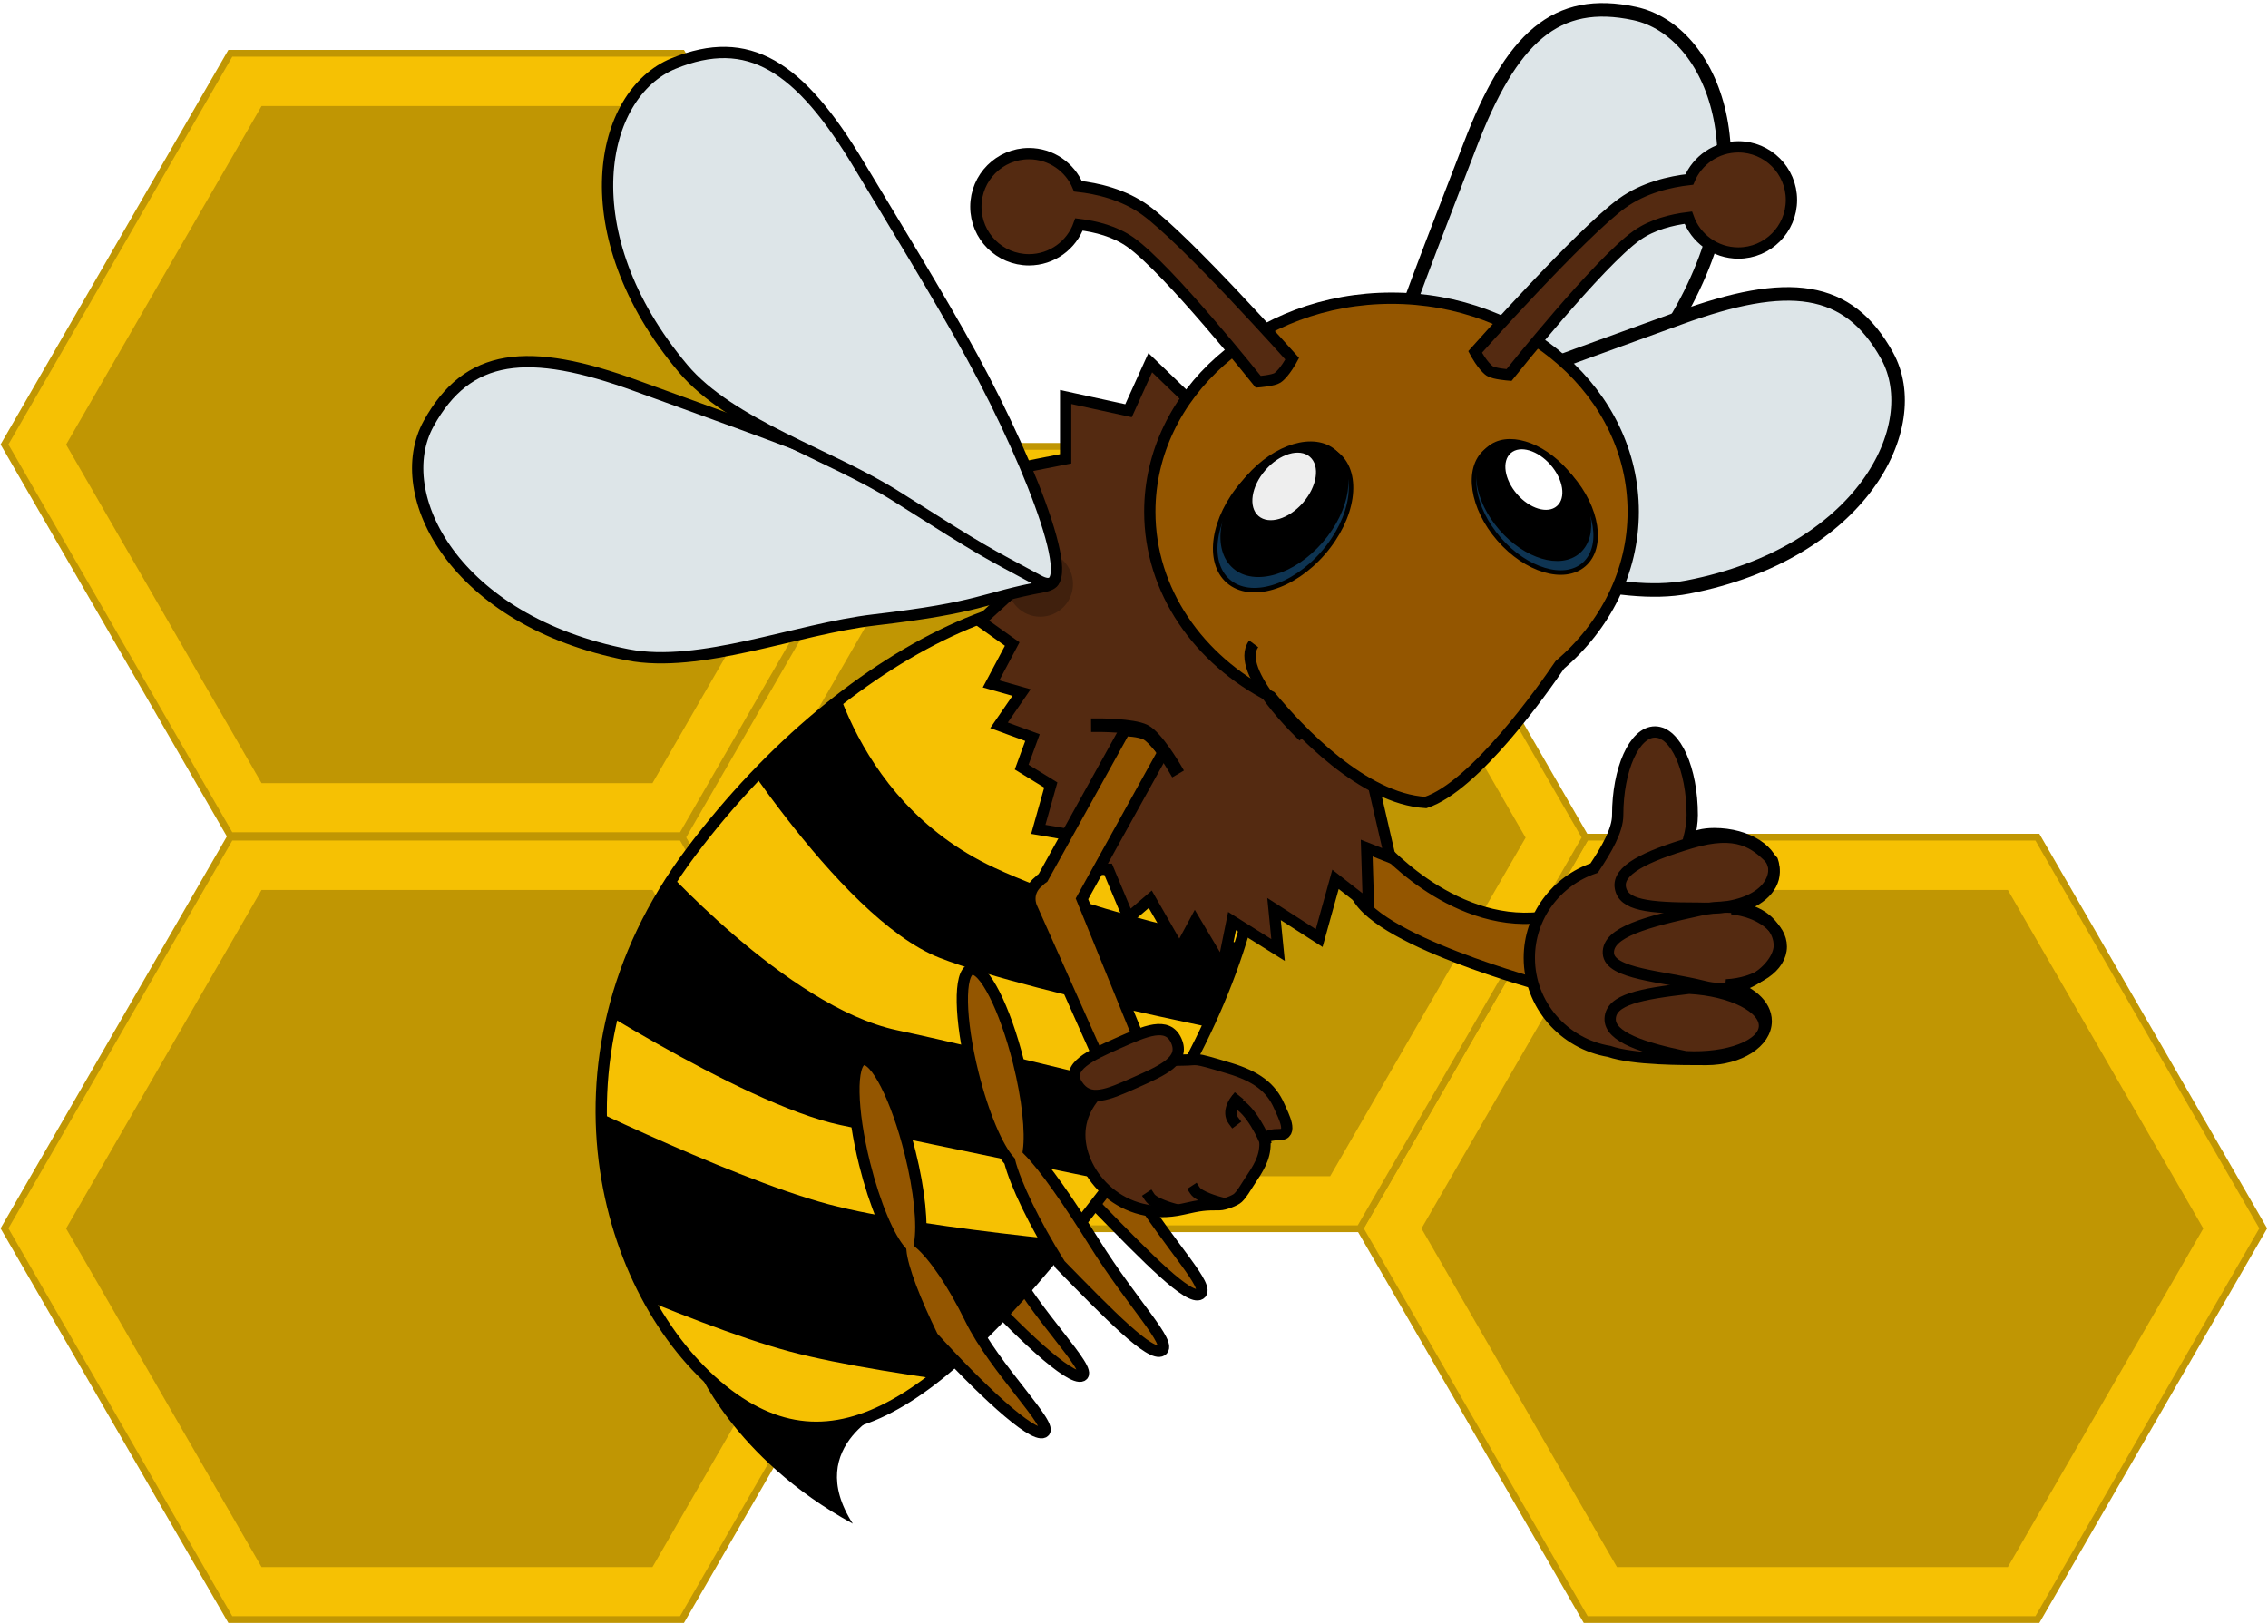 <?xml version="1.0" encoding="UTF-8" standalone="no"?>
<svg width="1004px" height="719px" viewBox="0 0 1004 719" version="1.1" xmlns="http://www.w3.org/2000/svg" xmlns:xlink="http://www.w3.org/1999/xlink">
    <defs>
        <filter x="-50%" y="-50%" width="200%" height="200%" filterUnits="objectBoundingBox" id="filter-1">
            <feOffset dx="0" dy="2" in="SourceAlpha" result="shadowOffsetOuter1"></feOffset>
            <feGaussianBlur stdDeviation="2" in="shadowOffsetOuter1" result="shadowBlurOuter1"></feGaussianBlur>
            <feColorMatrix values="0 0 0 0 0   0 0 0 0 0   0 0 0 0 0  0 0 0 0.35 0" in="shadowBlurOuter1" type="matrix" result="shadowMatrixOuter1"></feColorMatrix>
            <feMerge>
                <feMergeNode in="shadowMatrixOuter1"></feMergeNode>
                <feMergeNode in="SourceGraphic"></feMergeNode>
            </feMerge>
        </filter>
        <path id="path-2" d="M42.002,341.125 C42.002,341.125 58.086,382.273 111.518,411.467 C88.996,376.296 127.906,360.254 127.906,360.254 L42.002,341.125 Z"></path>
        <path id="path-3" d="M56.211,354.273 C108.439,393.63 158.469,350.32 229.195,256.464 C299.92,162.609 314.915,54.619 262.686,15.262 C210.458,-24.095 110.785,20.085 40.059,113.941 C-30.666,207.796 3.983,314.917 56.211,354.273 L56.211,354.273 Z"></path>
        <filter x="-50%" y="-50%" width="200%" height="200%" filterUnits="objectBoundingBox" id="filter-5">
            <feOffset dx="0" dy="2" in="SourceAlpha" result="shadowOffsetOuter1"></feOffset>
            <feGaussianBlur stdDeviation="2" in="shadowOffsetOuter1" result="shadowBlurOuter1"></feGaussianBlur>
            <feColorMatrix values="0 0 0 0 0   0 0 0 0 0   0 0 0 0 0  0 0 0 0.35 0" in="shadowBlurOuter1" type="matrix" result="shadowMatrixOuter1"></feColorMatrix>
            <feMerge>
                <feMergeNode in="shadowMatrixOuter1"></feMergeNode>
                <feMergeNode in="SourceGraphic"></feMergeNode>
            </feMerge>
        </filter>
        <filter x="-50%" y="-50%" width="200%" height="200%" filterUnits="objectBoundingBox" id="filter-6">
            <feOffset dx="0" dy="2" in="SourceAlpha" result="shadowOffsetOuter1"></feOffset>
            <feGaussianBlur stdDeviation="2" in="shadowOffsetOuter1" result="shadowBlurOuter1"></feGaussianBlur>
            <feColorMatrix values="0 0 0 0 0   0 0 0 0 0   0 0 0 0 0  0 0 0 0.35 0" in="shadowBlurOuter1" type="matrix" result="shadowMatrixOuter1"></feColorMatrix>
            <feMerge>
                <feMergeNode in="shadowMatrixOuter1"></feMergeNode>
                <feMergeNode in="SourceGraphic"></feMergeNode>
            </feMerge>
        </filter>
        <filter x="-50%" y="-50%" width="200%" height="200%" filterUnits="objectBoundingBox" id="filter-7">
            <feOffset dx="0" dy="2" in="SourceAlpha" result="shadowOffsetOuter1"></feOffset>
            <feGaussianBlur stdDeviation="2" in="shadowOffsetOuter1" result="shadowBlurOuter1"></feGaussianBlur>
            <feColorMatrix values="0 0 0 0 0   0 0 0 0 0   0 0 0 0 0  0 0 0 0.35 0" in="shadowBlurOuter1" type="matrix" result="shadowMatrixOuter1"></feColorMatrix>
            <feMerge>
                <feMergeNode in="shadowMatrixOuter1"></feMergeNode>
                <feMergeNode in="SourceGraphic"></feMergeNode>
            </feMerge>
        </filter>
        <path id="path-8" d="M2,10 C-1,6 3,1 3,1"></path>
    </defs>
    <g id="Page-1" stroke="none" stroke-width="1" fill="none" fill-rule="evenodd">
        <g id="combs" transform="translate(-48, -63)">
            <g id="comb" transform="translate(600, 347)">
                <polygon id="Polygon-1" stroke="#C09603" stroke-width="3" fill="#F6C103" transform="translate(249.937, 259.742) rotate(-330) translate(-249.937, -259.742) " points="249.937 59.792 423.098 159.767 423.098 359.716 249.937 459.691 76.775 359.716 76.775 159.767 "></polygon>
                <polygon id="Polygon-1" fill="#C09603" transform="translate(250.312, 259.798) rotate(-330) translate(-250.312, -259.798) " points="250.312 86.748 400.177 173.273 400.177 346.322 250.312 432.847 100.447 346.322 100.447 173.273 "></polygon>
            </g>
            <g id="comb" transform="translate(300, 174)">
                <polygon id="Polygon-1" stroke="#C09603" stroke-width="3" fill="#F6C103" transform="translate(249.937, 259.742) rotate(-330) translate(-249.937, -259.742) " points="249.937 59.792 423.098 159.767 423.098 359.716 249.937 459.691 76.775 359.716 76.775 159.767 "></polygon>
                <polygon id="Polygon-1" fill="#C09603" transform="translate(250.312, 259.798) rotate(-330) translate(-250.312, -259.798) " points="250.312 86.748 400.177 173.273 400.177 346.322 250.312 432.847 100.447 346.322 100.447 173.273 "></polygon>
            </g>
            <g id="comb">
                <polygon id="Polygon-1" stroke="#C09603" stroke-width="3" fill="#F6C103" transform="translate(249.937, 259.742) rotate(-330) translate(-249.937, -259.742) " points="249.937 59.792 423.098 159.767 423.098 359.716 249.937 459.691 76.775 359.716 76.775 159.767 "></polygon>
                <polygon id="Polygon-1" fill="#C09603" transform="translate(250.312, 259.798) rotate(-330) translate(-250.312, -259.798) " points="250.312 86.748 400.177 173.273 400.177 346.322 250.312 432.847 100.447 346.322 100.447 173.273 "></polygon>
            </g>
            <g id="comb" transform="translate(0, 347)">
                <polygon id="Polygon-1" stroke="#C09603" stroke-width="3" fill="#F6C103" transform="translate(249.937, 259.742) rotate(-330) translate(-249.937, -259.742) " points="249.937 59.792 423.098 159.767 423.098 359.716 249.937 459.691 76.775 359.716 76.775 159.767 "></polygon>
                <polygon id="Polygon-1" fill="#C09603" transform="translate(250.312, 259.798) rotate(-330) translate(-250.312, -259.798) " points="250.312 86.748 400.177 173.273 400.177 346.322 250.312 432.847 100.447 346.322 100.447 173.273 "></polygon>
            </g>
        </g>
        <g id="bee" filter="url(#filter-1)" transform="translate(172, -16)">
            <g id="hand" transform="translate(426, 338)" stroke="#000000" stroke-width="5">
                <path d="M11.699,48.699 C11.699,48.699 43.477,86.656 84.082,82.133 C124.688,77.609 86.516,112.695 86.516,112.695 C86.516,112.695 7.828,91.824 1.828,70.262 C-4.172,48.699 11.699,48.699 11.699,48.699 Z" id="Path-6" fill="#945600"></path>
                <path d="M114.377,141.413 C94.296,138.064 79,120.797 79,100 C79,81.582 90.997,65.932 107.69,60.267 C113.235,51.916 118.121,43.547 118.121,36.808 C118.121,16.48 125.508,0 134.621,0 C143.734,0 151.121,16.48 151.121,36.808 C151.121,39.96 150.561,43.697 149.515,47.743 C152.308,46.027 156.021,45 160.88,45 C175.515,45 187.38,52.611 187.38,62 C187.38,69.653 179.496,76.125 168.655,78.257 C181.092,79.657 190.542,86.62 190.542,95 C190.542,103.941 179.783,111.27 166.117,111.949 C176.453,114.267 183.866,120.578 183.866,128 C183.866,137.389 172.002,145 157.366,145 C146.636,145 125.104,145.074 114.377,141.413 Z" id="Combined-Shape" fill="#542A11"></path>
                <path d="M151.544,77.923 C176.975,83.423 188.907,73.341 187.34,62.966 C181.2,53.705 174.363,46.407 153.144,48.852 C131.924,51.297 118.948,55.171 118.948,62.966 C118.948,70.761 128.893,73.929 151.544,77.923 Z" id="Oval-30" transform="translate(153.212, 63.926) rotate(-10) translate(-153.212, -63.926) "></path>
                <path d="M155.539,112.881 C173.675,118.502 189.735,105.301 189.735,95.952 C189.735,86.602 179.409,75.12 155.539,79.023 C131.669,82.926 113.959,86.602 113.959,95.952 C113.959,105.301 137.403,107.259 155.539,112.881 Z" id="Oval-30-Copy" transform="translate(151.847, 96.234) rotate(-3) translate(-151.847, -96.234) "></path>
                <path d="M148.943,143.765 C167.828,143.765 183.138,136.978 183.138,128.605 C183.138,120.232 167.828,113.445 148.943,113.445 C127.369,117.113 114.747,120.232 114.747,128.605 C114.747,136.978 130.622,140.976 148.943,143.765 Z" id="Oval-30-Copy-2" transform="translate(148.943, 128.605) rotate(-357) translate(-148.943, -128.605) "></path>
            </g>
            <g id="wing" transform="translate(529.5, 154) scale(-1, 1) translate(-529.5, -154) translate(377, 0)">
                <circle id="Oval-27" fill-opacity="0.24" fill="#000000" style="mix-blend-mode: darken;" cx="252.5" cy="279.5" r="14.5"></circle>
                <path d="M145.648,213.982 C178.344,213.982 216.743,188.541 249.842,178.012 C295.855,163.375 292.947,163.995 318.793,153.742 C340.312,145.206 280.615,124.036 224.008,112.611 C195.215,106.8 151.556,100.369 126.957,96.429 C76.02,88.269 50.535,96.429 39.609,130.371 C28.684,164.313 67.499,213.982 145.648,213.982 Z" id="Oval-25" stroke="#000000" stroke-width="6" fill="#DDE5E8" transform="translate(180.542, 153.742) rotate(-300) translate(-180.542, -153.742) "></path>
                <path d="M117.572,281.61 C150.267,281.61 188.666,256.169 221.766,245.64 C267.779,231.003 264.871,231.623 290.717,221.37 C312.236,212.834 252.539,191.664 195.932,180.239 C167.139,174.428 123.48,167.997 98.881,164.057 C47.944,155.897 22.459,164.057 11.533,197.999 C0.608,231.941 39.423,281.61 117.572,281.61 Z" id="Oval-25" stroke="#000000" stroke-width="6" fill="#DDE5E8" transform="translate(152.466, 221.37) rotate(-349) translate(-152.466, -221.37) "></path>
            </g>
            <g id="feets" transform="translate(223, 418)" stroke="#000000" stroke-width="5" fill="#945600">
                <path d="M77.285,80.312 C84.533,87.628 95.167,103.063 106.529,121.246 C123.51,148.422 141.122,165.799 136.265,168.834 C131.408,171.869 113,153 91.289,130.769 C79.734,112.278 71.491,95.03 68.932,84.938 C63.669,79.205 57.27,64.324 52.762,46.245 C46.75,22.131 46.381,1.459 51.938,0.073 C57.496,-1.312 66.875,17.113 72.887,41.228 C76.918,57.395 78.412,72.014 77.285,80.312 Z" id="Combined-Shape"></path>
                <path d="M29.122,121.362 C35.383,126.722 43.95,139.197 51.503,154.683 C62.398,177.02 89.148,202.489 84,205 C78.852,207.511 55.034,185.008 34.894,162.783 C27.133,146.87 21.504,132.573 20.77,124.758 C15.538,118.899 9.223,104.138 4.762,86.245 C-1.25,62.131 -1.619,41.459 3.938,40.073 C9.496,38.688 18.875,57.113 24.887,81.228 C29.094,98.1 30.538,113.288 29.122,121.362 Z" id="Combined-Shape-Copy"></path>
            </g>
            <g id="body" transform="translate(94, 277)">
                <g id="Path-5">
                    <use fill="#000000" fill-rule="evenodd" xlink:href="#path-2"></use>
                    <use fill="none" xlink:href="#path-2"></use>
                </g>
                <g id="Rectangle-1-+-Rectangle-1-Copy-+-Rectangle-1-Copy-2-+-Rectangle-1-Copy-3-Mask">
                    <mask id="mask-4" fill="white">
                        <use xlink:href="#path-3"></use>
                    </mask>
                    <use id="Mask" stroke="#000000" stroke-width="5" fill="#F6C103" xlink:href="#path-3"></use>
                    <path d="M100.572,270.023 C144.777,281.868 243.428,289.534 243.428,289.534 L225.428,356.712 C225.428,356.712 128.03,347.161 83.455,335.217 C38.199,323.091 -44.065,284.501 -44.065,284.501 L-26.065,217.323 C-26.065,217.323 54.946,257.798 100.572,270.023 L100.572,270.023 Z M131,193 C173.077,201.944 261,224 261,224 L241,263 C241,263 152.52,244.888 106,235 C61.552,225.552 -23,170 -23,170 L24,117 C24,117 82.11,182.608 131,193 L131,193 Z M174,121 C225.033,144.821 288.879,153.355 302,161 C332.024,178.494 311,200 311,200 C311,200 193.34,177.882 150,161 C104.34,143.215 48,50 48,50 C48,50 40.356,79.17 42,78 C72.689,56.17 99,20 99,20 C99,20 108.258,90.313 174,121 L174,121 Z" id="Combined-Shape" fill="#000000" mask="url(#mask-4)"></path>
                </g>
            </g>
            <g id="neck" transform="translate(261, 174)" stroke="#000000" stroke-width="5" fill="#542A11">
                <path d="M174.867,186.984 L182.367,219.484 L172.004,215.395 L172.789,240.652 L158.199,229.242 L150.973,255.242 L130.988,242.395 L132.773,260.516 L112.395,247.715 L108.215,268.32 L96.016,247.805 L89.137,260.605 L76.199,238.047 L66.578,246.32 L57.562,224.805 L43.668,224.805 L44.668,210.211 L26.637,207.121 L32.168,187.484 L19.273,179.559 L24.062,166.5 L9.258,161.059 L19.227,146.559 L5.727,142.727 L15.09,125.09 L0.895,114.984 L13,103.879 L5.727,84.848 L17.09,73 L17.09,47.375 L38.742,43.105 L38.742,15.727 L66.578,21.801 L76.199,0.543 L91.973,15.727 L174.867,186.984 Z" id="Path-5"></path>
            </g>
            <g id="head" transform="translate(260, 79)" stroke="#000000" stroke-width="5">
                <path d="M258.466,229.36 C278.53,212.184 291,188.128 291,161.5 C291,109.309 243.094,67 184,67 C124.906,67 77,109.309 77,161.5 C77,196.511 98.558,227.075 130.59,243.403 C143.055,258.444 171.334,288.561 199.121,290.23 C220.965,283.045 251.263,239.97 258.466,229.36 Z" id="Combined-Shape" fill="#945600"></path>
                <path d="M45.658,34.347 C42.428,43.467 33.727,50 23.5,50 C10.521,50 0,39.479 0,26.5 C0,13.521 10.521,3 23.5,3 C33.275,3 41.656,8.968 45.198,17.46 C53.629,18.404 65.354,21.013 75,28 C93.148,41.145 140.03,93.78 140.03,93.78 C140.03,93.78 136.693,100.089 133.525,102.243 C131.683,103.496 125,104 125,104 C125,104 85.206,54.035 68.387,42.181 C61.674,37.449 53.235,35.273 45.658,34.347 Z" id="Combined-Shape" fill="#542A11"></path>
                <path d="M266.658,31.347 C263.428,40.467 254.727,47 244.5,47 C231.521,47 221,36.479 221,23.5 C221,10.521 231.521,0 244.5,0 C254.275,0 262.656,5.968 266.198,14.46 C274.629,15.404 286.354,18.013 296,25 C314.148,38.145 361.03,90.78 361.03,90.78 C361.03,90.78 357.693,97.089 354.525,99.243 C352.683,100.496 346,101 346,101 C346,101 306.206,51.035 289.387,39.181 C282.674,34.449 274.235,32.273 266.658,31.347 Z" id="Combined-Shape-Copy-2" fill="#542A11" transform="translate(291.015, 50.5) scale(-1, 1) translate(-291.015, -50.5) "></path>
                <path d="M145,259 C145,259 114,230 123,218" id="Path-8" filter="url(#filter-5)"></path>
            </g>
            <g id="eyes" transform="translate(354, 200)">
                <g id="eye-left">
                    <ellipse id="Oval-1" stroke="#000000" stroke-width="2" fill="#0E3452" transform="translate(42.01, 43.342) rotate(-319) translate(-42.01, -43.342) " cx="42.01" cy="43.342" rx="23.5" ry="37"></ellipse>
                    <ellipse id="Oval-1" stroke="#000000" stroke-width="2" fill="#000000" transform="translate(42.602, 39.416) rotate(-319) translate(-42.602, -39.416) " cx="42.602" cy="39.416" rx="21.371" ry="33.649"></ellipse>
                    <ellipse id="Oval-1" fill="#EEEEEE" transform="translate(42.484, 29.313) rotate(-319) translate(-42.484, -29.313) " cx="42.484" cy="29.313" rx="11.014" ry="17.341"></ellipse>
                </g>
                <g id="eye-right" transform="translate(153.5, 39) scale(-1, 1) translate(-153.5, -39) translate(115, 0)">
                    <ellipse id="Oval-1" stroke="#000000" stroke-width="2" fill="#0E3452" transform="translate(38.562, 38.858) rotate(-319) translate(-38.562, -38.858) " cx="38.562" cy="38.858" rx="21.012" ry="33.172"></ellipse>
                    <ellipse id="Oval-1" stroke="#000000" stroke-width="2" fill="#000000" transform="translate(39.091, 35.338) rotate(-319) translate(-39.091, -35.338) " cx="39.091" cy="35.338" rx="19.109" ry="30.168"></ellipse>
                    <ellipse id="Oval-1" fill="#FFFFFF" transform="translate(38.986, 26.281) rotate(-319) translate(-38.986, -26.281) " cx="38.986" cy="26.281" rx="9.848" ry="15.547"></ellipse>
                </g>
            </g>
            <g id="wing" transform="translate(0, 17)">
                <circle id="Oval-27" fill-opacity="0.24" fill="#000000" style="mix-blend-mode: darken;" cx="288.5" cy="255.5" r="14.5"></circle>
                <path d="M116.71,294.75 C149.406,294.75 187.805,269.309 220.904,258.78 C266.918,244.144 265.569,240.366 291.415,230.113 C312.934,221.577 251.677,204.805 195.07,193.38 C166.278,187.569 122.619,181.138 98.019,177.197 C47.082,169.038 21.598,177.197 10.672,211.14 C-0.254,245.082 38.562,294.75 116.71,294.75 Z" id="Oval-25" stroke="#000000" stroke-width="5" fill="#DDE5E8" transform="translate(152.342, 234.511) rotate(-349) translate(-152.342, -234.511) "></path>
                <path d="M164.007,208.311 C196.703,208.311 235.102,182.87 268.202,172.341 C314.215,157.704 311.306,158.324 337.153,148.072 C358.672,139.535 298.974,118.365 242.367,106.941 C213.575,101.13 169.916,94.698 145.317,90.758 C94.379,82.599 68.895,90.758 57.969,124.7 C47.043,158.643 85.859,208.311 164.007,208.311 Z" id="Oval-25" stroke="#000000" stroke-width="5" fill="#DDE5E8" transform="translate(198.902, 148.072) rotate(-310) translate(-198.902, -148.072) "></path>
            </g>
            <g id="feets" transform="translate(206, 443)" stroke="#000000" stroke-width="5" fill="#945600">
                <path d="M77.285,80.312 C84.533,87.628 95.167,103.063 106.529,121.246 C123.51,148.422 141.122,165.799 136.265,168.834 C131.408,171.869 113,153 91.289,130.769 C79.734,112.278 71.491,95.03 68.932,84.938 C63.669,79.205 57.27,64.324 52.762,46.245 C46.75,22.131 46.381,1.459 51.938,0.073 C57.496,-1.312 66.875,17.113 72.887,41.228 C76.918,57.395 78.412,72.014 77.285,80.312 Z" id="Combined-Shape"></path>
                <path d="M29.122,121.362 C35.383,126.722 43.95,139.197 51.503,154.683 C62.398,177.02 89.148,202.489 84,205 C78.852,207.511 55.034,185.008 34.894,162.783 C27.133,146.87 21.504,132.573 20.77,124.758 C15.538,118.899 9.223,104.138 4.762,86.245 C-1.25,62.131 -1.619,41.459 3.938,40.073 C9.496,38.688 18.875,57.113 24.887,81.228 C29.094,98.1 30.538,113.288 29.122,121.362 Z" id="Combined-Shape-Copy"></path>
            </g>
            <g id="hand" transform="translate(283, 333)">
                <path d="M23.964,78.86 L59.972,13.9 C59.972,13.9 55.135,7.664 52.593,6.255 C49.424,4.499 42.839,4.403 42.839,4.403 L6.726,69.552 C6.134,69.93 5.556,70.408 5,71 C-1.445,76.089 1.689,82.626 1.689,82.626 L32.601,152.055 L50.497,144.087 L23.964,78.86 L23.964,78.86 Z" id="Combined-Shape" stroke="#000000" stroke-width="5" fill="#945600"></path>
                <path d="M31,5.32907052e-15 C31,5.32907052e-15 46.309,-0.096 51.713,2.606 C56.975,5.238 65,19 65,19" id="Line" stroke="#000000" stroke-width="6" stroke-linecap="square" filter="url(#filter-6)"></path>
                <path d="M68.5,216.246 C76.719,214.385 78.316,214.246 85,214.246 C87,214.246 91.793,212.417 93,211.246 C94.987,209.319 96.1,207.095 98,204.246 C102,198.246 105,193.728 105,187.246 C105,185.021 104.911,183.246 111.328,183.246 C117.744,183.246 113.151,174.954 111.328,170.721 C107.655,162.196 100.88,157.4 89.367,153.914 C71.762,148.581 76.022,150.246 68.5,150.246 C43.371,150.246 23,165.021 23,183.246 C23,201.471 42,222.246 68.5,216.246 Z" id="Oval-33" stroke="#000000" stroke-width="5" fill="#542A11"></path>
                <path d="M54,211 C55.818,213.76 64,216 64,216" id="Line" stroke="#000000" stroke-width="5" stroke-linecap="square"></path>
                <path d="M74,208 C75.818,210.76 84,213 84,213" id="Line" stroke="#000000" stroke-width="5" stroke-linecap="square"></path>
                <g id="Group" transform="translate(89, 167)">
                    <path d="M3,6.82121026e-13 C10,3 15.682,16.5 15.682,16.5" id="Line" stroke="#000000" stroke-width="5" stroke-linecap="square" filter="url(#filter-7)"></path>
                    <g id="Line">
                        <use stroke="#000000" stroke-width="5" stroke-linecap="square" xlink:href="#path-8"></use>
                        <use stroke="none" xlink:href="#path-8"></use>
                    </g>
                </g>
                <path d="M47.666,160.149 C60.04,154.64 69.591,150.387 65.721,141.693 C61.85,133 52.034,137.37 39.925,142.762 C27.816,148.153 16.617,153.139 21.871,161.217 C27.124,169.294 35.293,165.658 47.666,160.149 L47.666,160.149 Z" id="Oval-32" stroke="#000000" stroke-width="5" fill="#542A11"></path>
            </g>
        </g>
    </g>
</svg>
